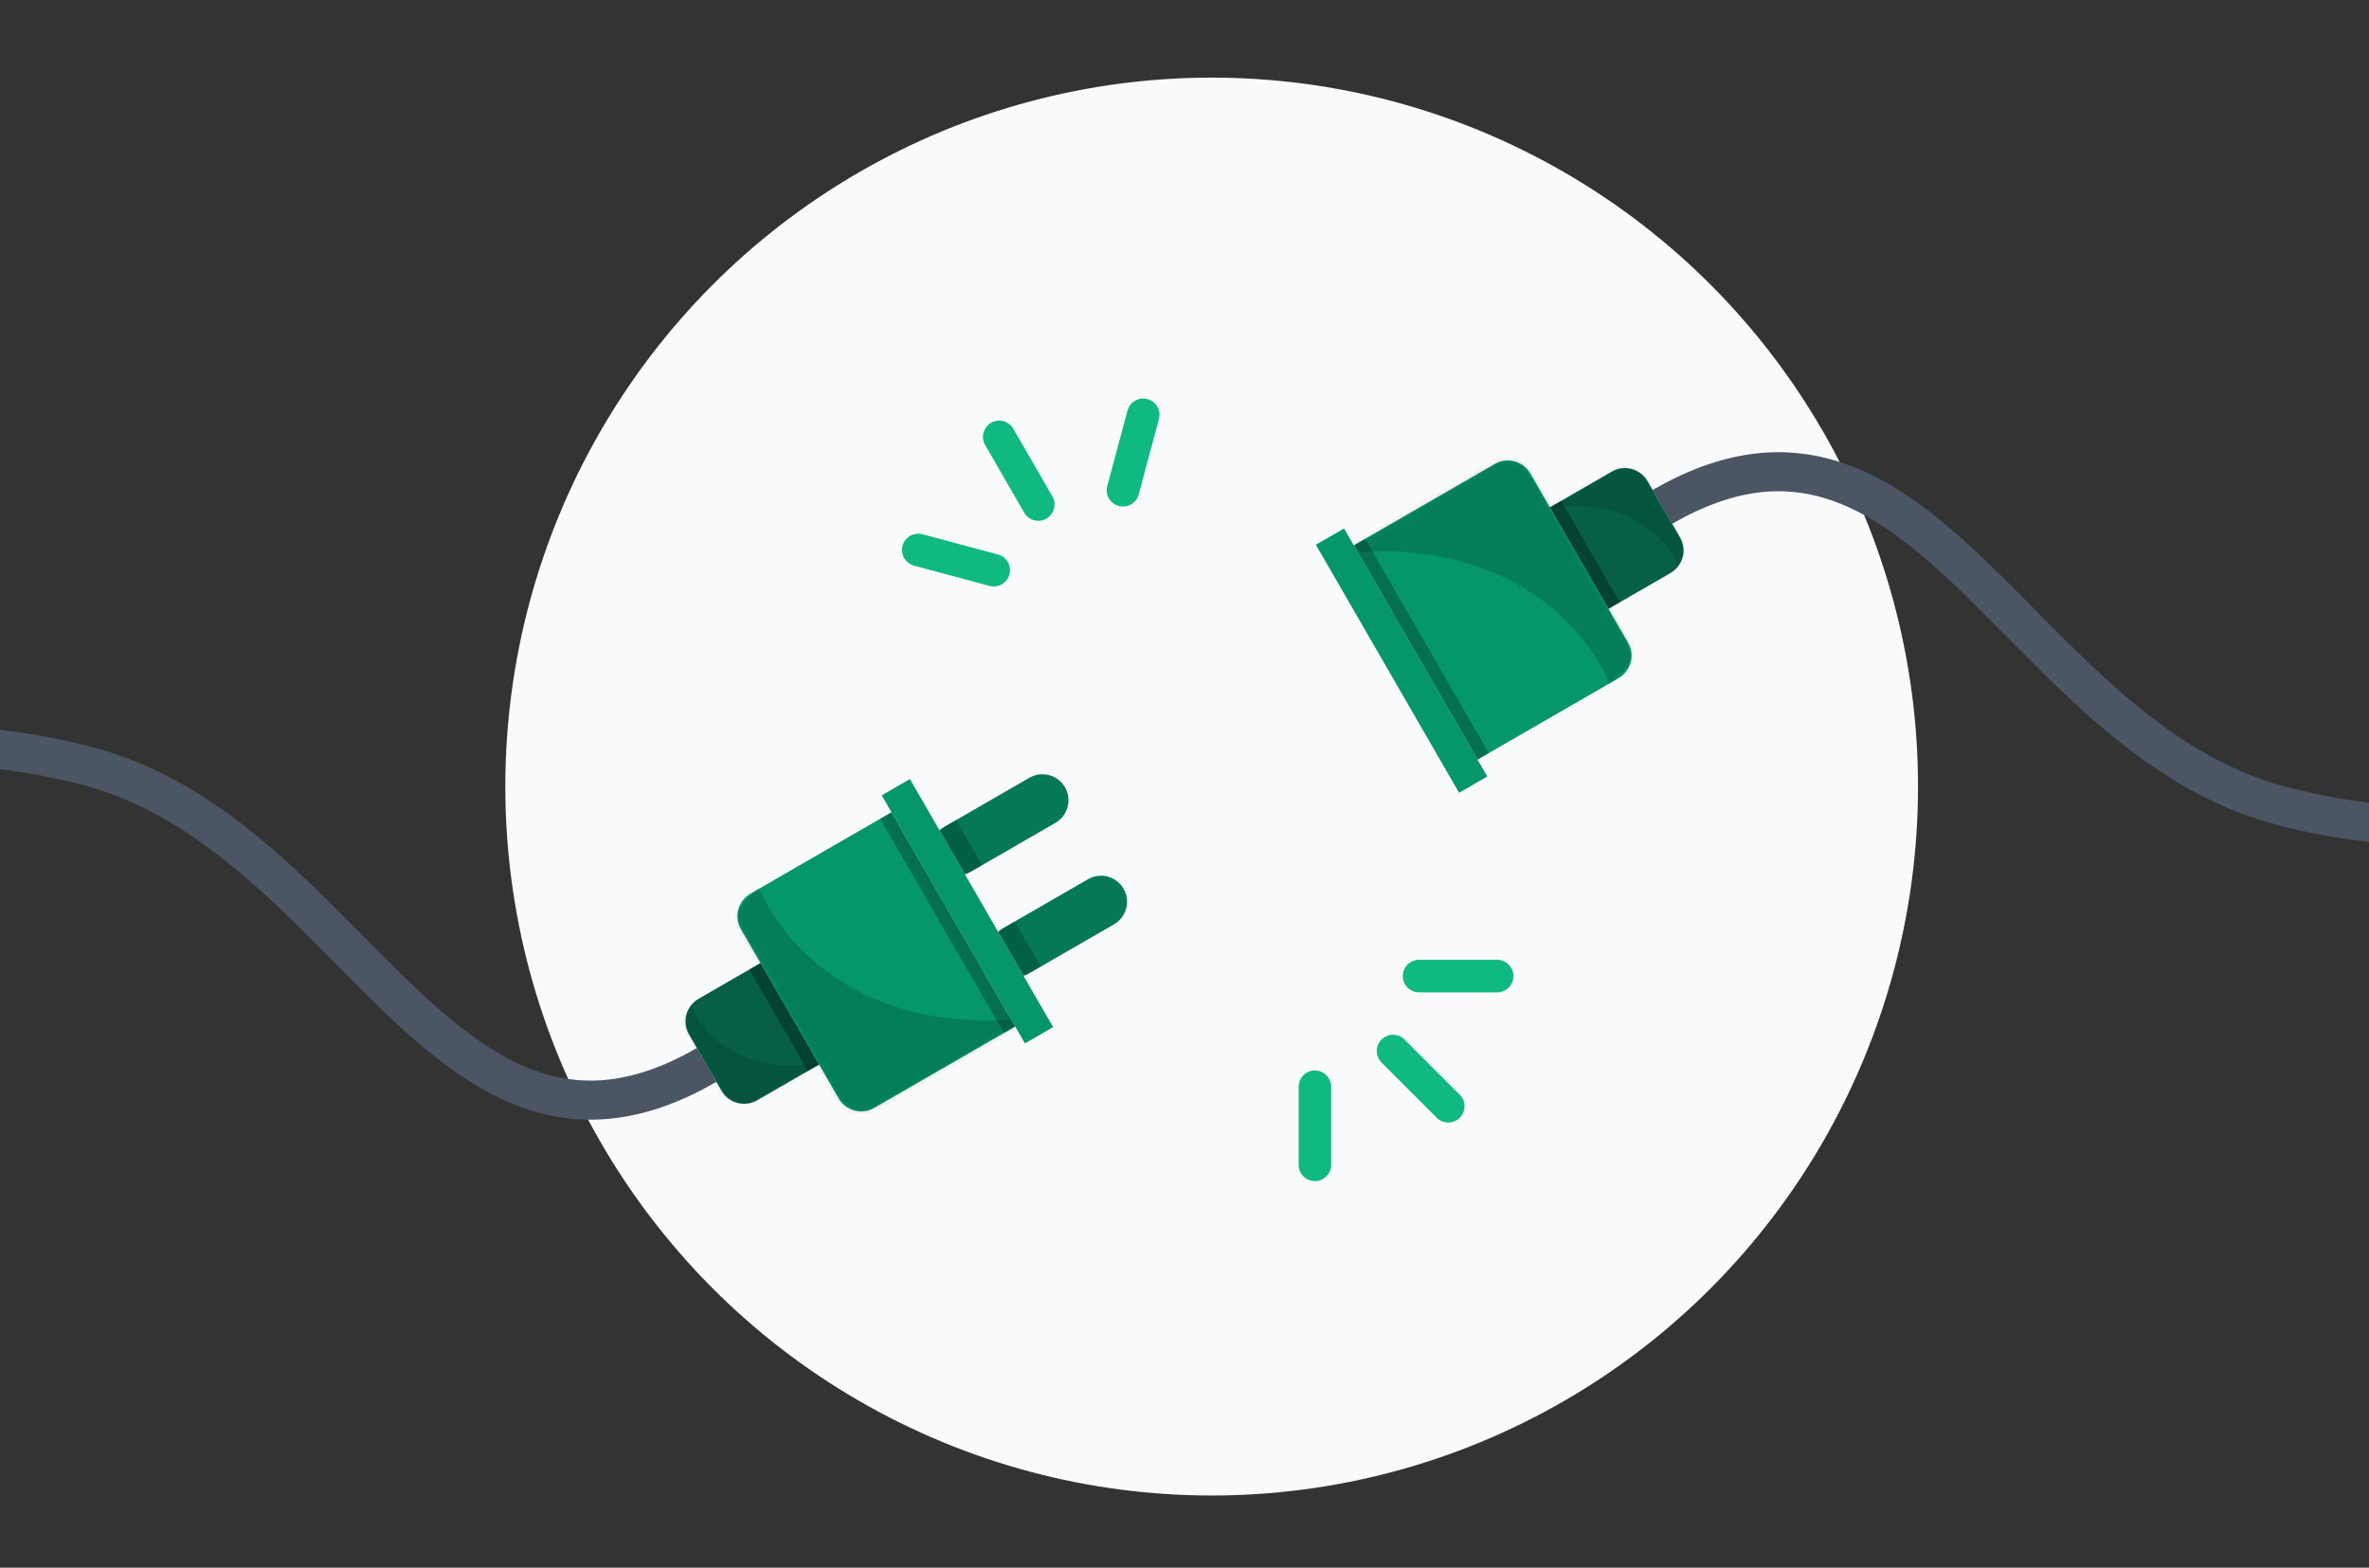 <svg width="556" height="368" viewBox="0 0 556 368" fill="none" xmlns="http://www.w3.org/2000/svg">
<rect x="0" y="0" width="556" height="368" fill="#333333" stroke="none"/>
<g clip-path="url(#clip0_216_62208)">
<ellipse cx="284.376" cy="184.638" rx="165.78" ry="166.417" fill="#F9FAFB"/>
<path d="M-95.043 213.725C-73.957 196.259 -43.821 163.151 20.321 179.761C82.556 195.877 104.314 285.514 165.846 249.989" stroke="#4B5563" stroke-width="9.168"/>
<path d="M173.911 218.119C172.224 215.195 173.225 211.457 176.149 209.77L209.23 190.67L238.262 240.954L205.18 260.054C202.257 261.742 198.519 260.74 196.831 257.817L173.911 218.119Z" fill="#059669"/>
<mask id="mask0_216_62208" style="mask-type:alpha" maskUnits="userSpaceOnUse" x="173" y="190" width="66" height="71">
<path d="M173.911 218.119C172.224 215.195 173.225 211.457 176.149 209.77L209.23 190.67L238.262 240.954L205.18 260.054C202.257 261.742 198.519 260.74 196.831 257.817L173.911 218.119Z" fill="#D9D9D9" fill-opacity="0.4"/>
</mask>
<g mask="url(#mask0_216_62208)">
<path d="M247.447 238.121C203.835 245.704 183.077 221.296 178.15 208.144L160.618 226.264L209.151 272.229L247.447 238.121Z" fill="black" fill-opacity="0.4"/>
</g>
<path d="M206.938 186.7L213.554 182.88L247.169 241.104L240.553 244.924L206.938 186.7Z" fill="#059669"/>
<path d="M206.583 192.198L209.23 190.67L238.261 240.954L235.615 242.482L206.583 192.198Z" fill="black" fill-opacity="0.25"/>
<path d="M161.701 242.811C160.014 239.888 161.015 236.15 163.939 234.462L178.495 226.058L192.246 249.877L177.69 258.281C174.767 259.969 171.029 258.967 169.341 256.044L161.701 242.811Z" fill="#065F46"/>
<mask id="mask1_216_62208" style="mask-type:alpha" maskUnits="userSpaceOnUse" x="160" y="226" width="33" height="34">
<path d="M161.701 242.811C160.014 239.888 161.015 236.15 163.939 234.462L178.495 226.058L192.246 249.877L177.69 258.281C174.767 259.969 171.029 258.967 169.341 256.044L161.701 242.811Z" fill="#D9D9D9" fill-opacity="0.4"/>
</mask>
<g mask="url(#mask1_216_62208)">
<path d="M192.907 249.495C173.667 252.841 164.509 242.072 162.335 236.27L154.6 244.264L176.012 264.543L192.907 249.495Z" fill="black" fill-opacity="0.27"/>
</g>
<path d="M175.848 227.586L178.494 226.058L192.246 249.877L189.599 251.405L175.848 227.586Z" fill="black" fill-opacity="0.3"/>
<path fill-rule="evenodd" clip-rule="evenodd" d="M240.197 229.028C240.683 228.892 241.16 228.694 241.617 228.431L261.466 216.971C264.389 215.283 265.391 211.545 263.703 208.622C262.015 205.698 258.277 204.697 255.354 206.385L235.505 217.844C235.048 218.108 234.638 218.422 234.278 218.775L240.197 229.028Z" fill="#047857"/>
<rect x="240.294" y="229.194" width="12.224" height="4.584" transform="rotate(-120 240.294 229.194)" fill="black" fill-opacity="0.2"/>
<path fill-rule="evenodd" clip-rule="evenodd" d="M226.446 205.209C226.932 205.074 227.409 204.876 227.866 204.612L247.715 193.152C250.638 191.464 251.64 187.726 249.952 184.803C248.264 181.88 244.526 180.878 241.603 182.566L221.754 194.026C221.297 194.289 220.887 194.603 220.527 194.956L226.446 205.209Z" fill="#047857"/>
<rect x="226.543" y="205.376" width="12.224" height="4.584" transform="rotate(-120 226.543 205.376)" fill="black" fill-opacity="0.2"/>
<path d="M651.043 155.252C629.957 172.719 599.821 205.826 535.679 189.216C473.444 173.1 451.686 83.463 390.154 118.989" stroke="#4B5563" stroke-width="9.168"/>
<path d="M382.089 150.858C383.776 153.782 382.775 157.52 379.851 159.207L346.77 178.307L317.738 128.023L350.82 108.923C353.743 107.235 357.481 108.237 359.169 111.16L382.089 150.858Z" fill="#059669"/>
<mask id="mask2_216_62208" style="mask-type:alpha" maskUnits="userSpaceOnUse" x="317" y="108" width="66" height="71">
<path d="M382.089 150.858C383.776 153.782 382.775 157.52 379.851 159.207L346.77 178.307L317.738 128.023L350.82 108.923C353.743 107.235 357.481 108.237 359.169 111.16L382.089 150.858Z" fill="#D9D9D9" fill-opacity="0.4"/>
</mask>
<g mask="url(#mask2_216_62208)">
<path d="M308.553 130.856C352.165 123.273 372.923 147.681 377.85 160.833L395.382 142.713L346.849 96.748L308.553 130.856Z" fill="black" fill-opacity="0.4"/>
</g>
<path d="M349.062 182.277L342.446 186.097L308.831 127.873L315.447 124.053L349.062 182.277Z" fill="#059669"/>
<path d="M349.417 176.779L346.77 178.307L317.739 128.023L320.385 126.495L349.417 176.779Z" fill="black" fill-opacity="0.25"/>
<path d="M394.299 126.165C395.986 129.089 394.985 132.827 392.061 134.514L377.505 142.918L363.754 119.1L378.31 110.696C381.233 109.008 384.971 110.009 386.659 112.933L394.299 126.165Z" fill="#065F46"/>
<mask id="mask3_216_62208" style="mask-type:alpha" maskUnits="userSpaceOnUse" x="363" y="109" width="33" height="34">
<path d="M394.299 126.165C395.986 129.089 394.985 132.827 392.061 134.514L377.505 142.918L363.754 119.1L378.31 110.696C381.233 109.008 384.971 110.009 386.659 112.933L394.299 126.165Z" fill="#D9D9D9" fill-opacity="0.4"/>
</mask>
<g mask="url(#mask3_216_62208)">
<path d="M363.093 119.481C382.333 116.136 391.491 126.904 393.665 132.707L401.4 124.712L379.988 104.434L363.093 119.481Z" fill="black" fill-opacity="0.27"/>
</g>
<path d="M380.152 141.39L377.506 142.918L363.754 119.099L366.401 117.571L380.152 141.39Z" fill="black" fill-opacity="0.3"/>
<path d="M308.605 273.433L308.605 255.097" stroke="#10B981" stroke-width="7.64" stroke-linecap="round"/>
<path d="M339.906 259.682L326.941 246.716" stroke="#10B981" stroke-width="7.64" stroke-linecap="round"/>
<path d="M351.389 229.122L333.053 229.122" stroke="#10B981" stroke-width="7.64" stroke-linecap="round"/>
<path d="M268.309 97.369L263.563 115.08" stroke="#10B981" stroke-width="7.64" stroke-linecap="round"/>
<path d="M234.514 102.551L243.682 118.43" stroke="#10B981" stroke-width="7.64" stroke-linecap="round"/>
<path d="M215.514 129.097L233.225 133.843" stroke="#10B981" stroke-width="7.64" stroke-linecap="round"/>
</g>
<defs>
<clipPath id="clip0_216_62208">
<rect width="556" height="367.266" fill="white" transform="translate(0 0.367)"/>
</clipPath>
</defs>
</svg>
